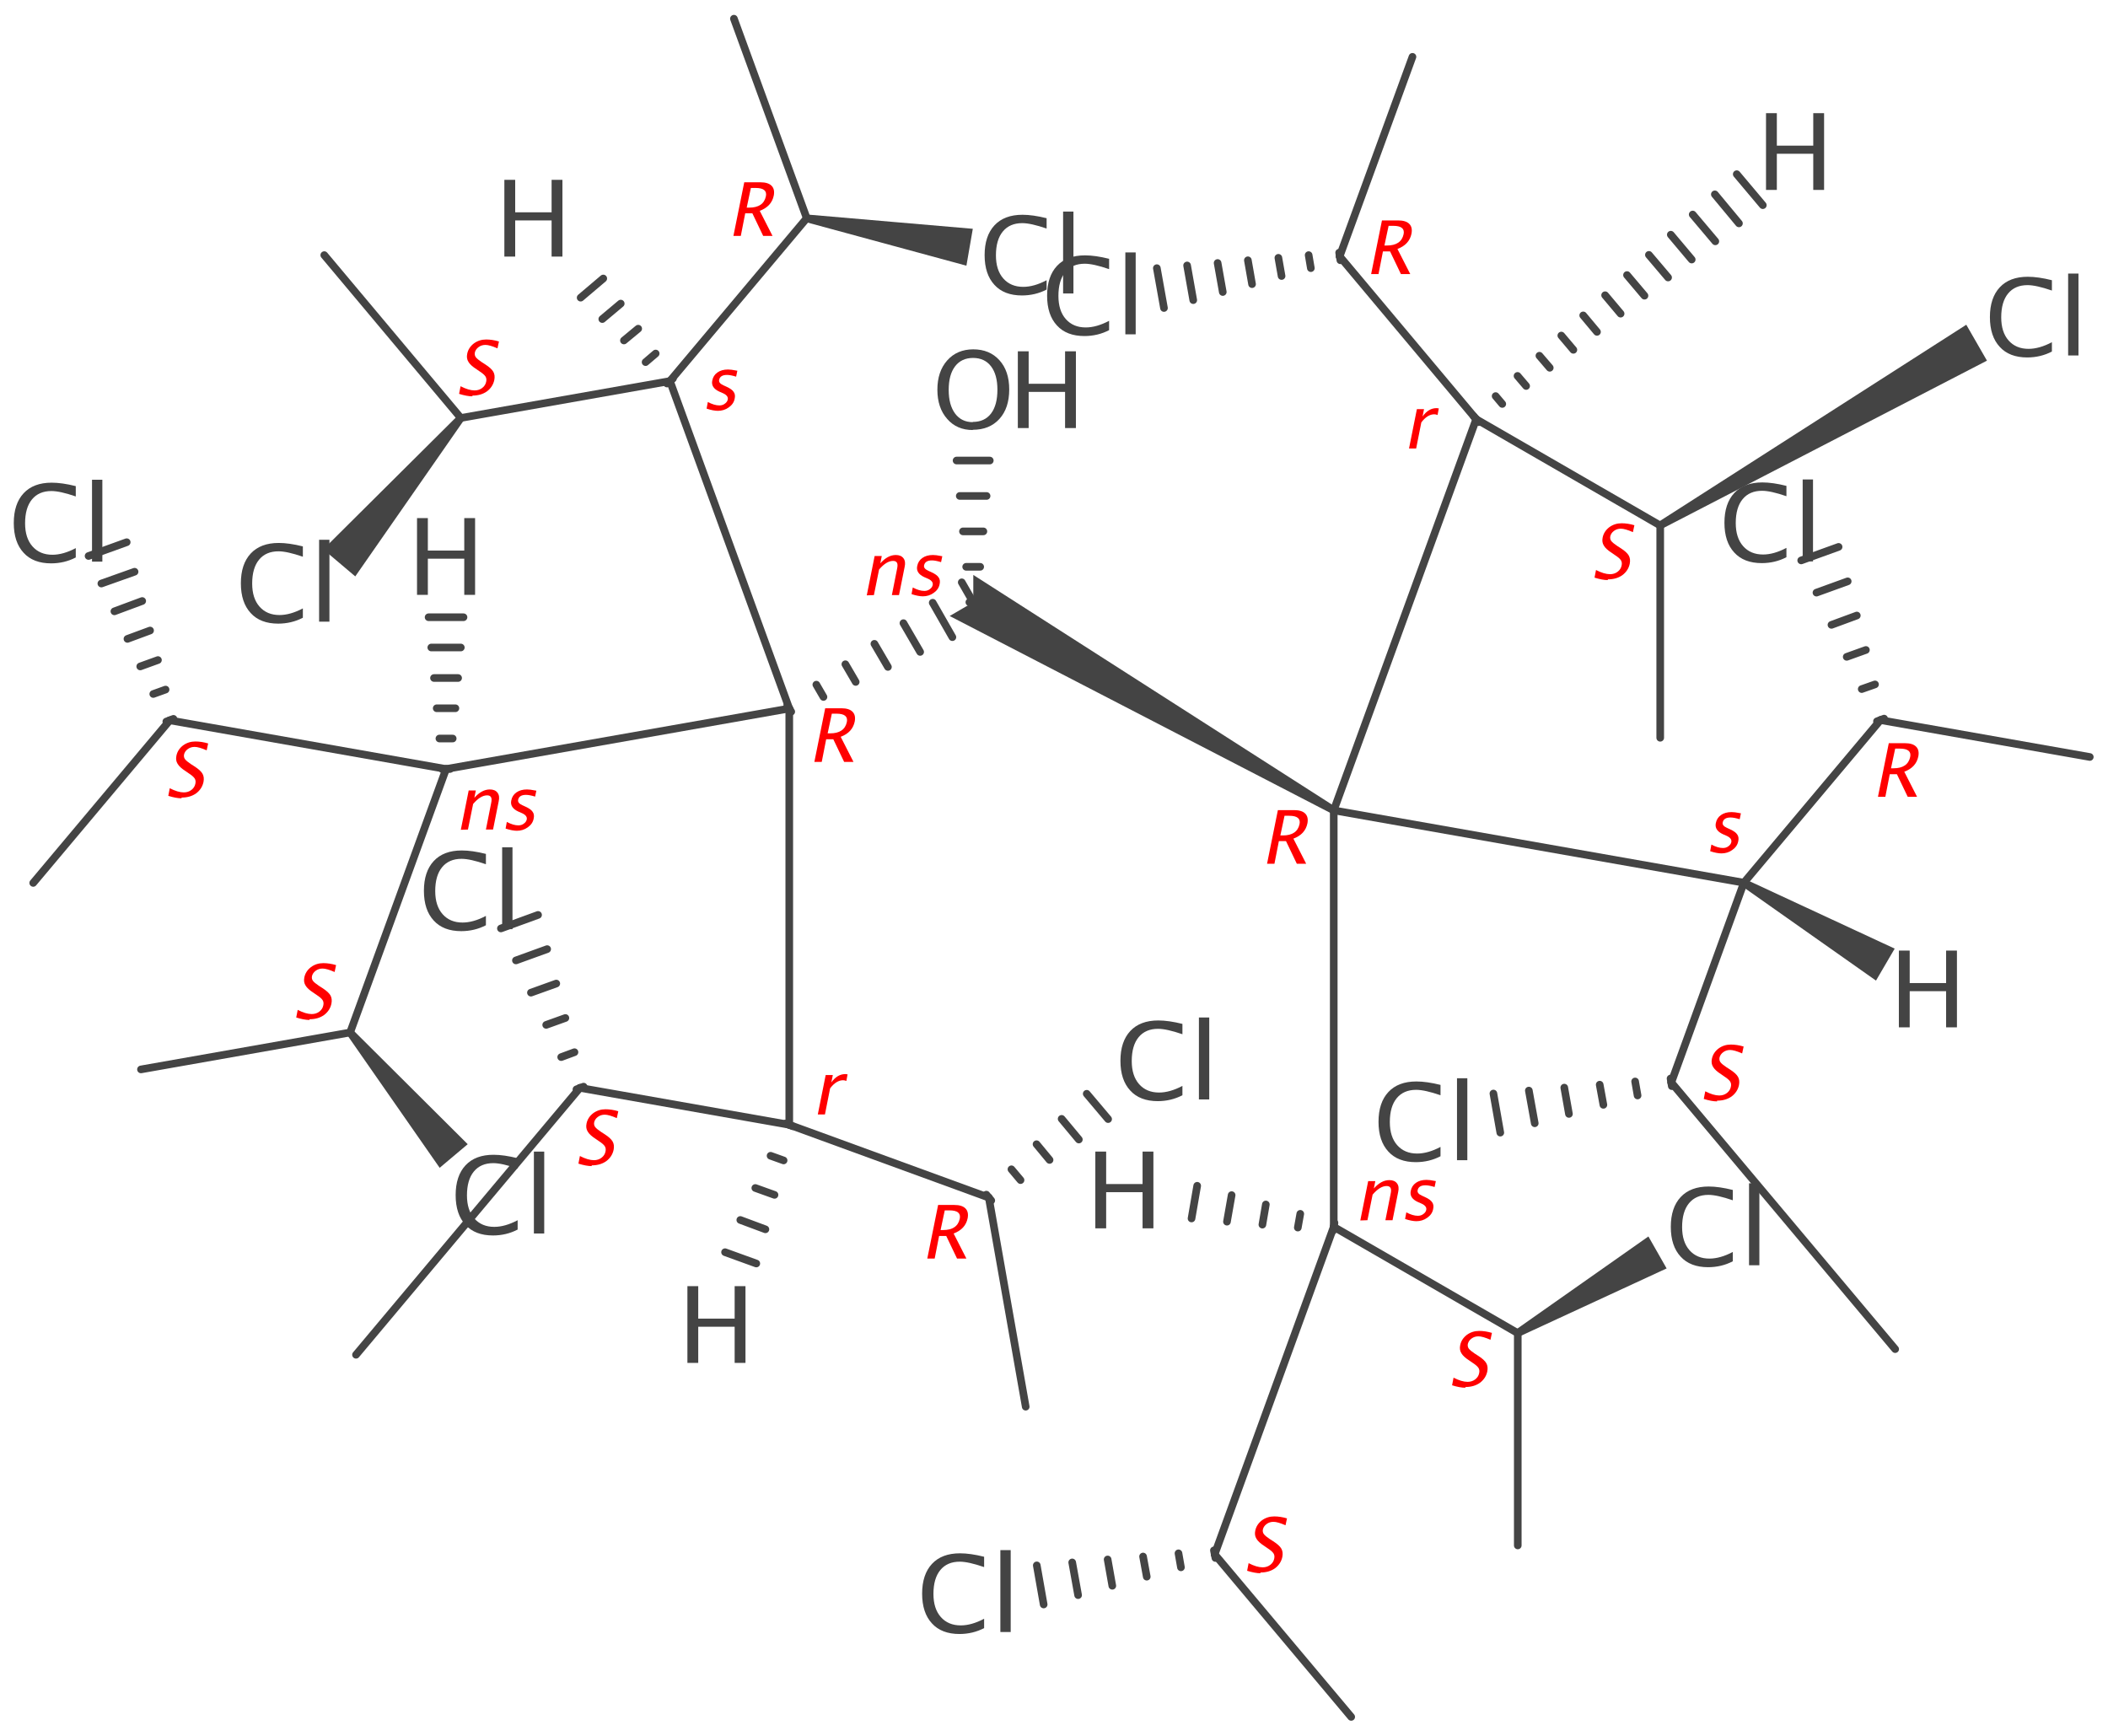 <?xml version='1.0' encoding='UTF-8'?>
<!DOCTYPE svg PUBLIC "-//W3C//DTD SVG 1.1//EN" "http://www.w3.org/Graphics/SVG/1.1/DTD/svg11.dtd">
<svg version='1.2' xmlns='http://www.w3.org/2000/svg' xmlns:xlink='http://www.w3.org/1999/xlink' width='85.68mm' height='70.57mm' viewBox='0 0 85.68 70.57'>
  <desc>Generated by the Chemistry Development Kit (http://github.com/cdk)</desc>
  <g stroke-linecap='round' stroke-linejoin='round' stroke='#444444' stroke-width='.31' fill='#444444'>
    <rect x='.0' y='.0' width='86.0' height='71.0' fill='#FFFFFF' stroke='none'/>
    <g id='mol1' class='mol'>
      <path id='mol1bnd1' class='bond' d='M54.14 33.08l.16 -.27l-14.74 -9.44v1.11l-.96 .56z' stroke='none'/>
      <line id='mol1bnd2' class='bond' x1='54.21' y1='32.94' x2='54.21' y2='49.87'/>
      <line id='mol1bnd3' class='bond' x1='54.21' y1='32.94' x2='60.0' y2='17.04'/>
      <line id='mol1bnd4' class='bond' x1='54.21' y1='32.94' x2='70.88' y2='35.88'/>
      <g id='mol1bnd5' class='bond'>
        <line x1='32.0' y1='28.66' x2='32.16' y2='28.93'/>
        <line x1='33.18' y1='27.83' x2='33.47' y2='28.33'/>
        <line x1='34.36' y1='27.0' x2='34.78' y2='27.72'/>
        <line x1='35.54' y1='26.17' x2='36.09' y2='27.11'/>
        <line x1='36.72' y1='25.33' x2='37.4' y2='26.5'/>
        <line x1='37.91' y1='24.5' x2='38.71' y2='25.9'/>
        <line x1='39.09' y1='23.67' x2='40.02' y2='25.29'/>
      </g>
      <g id='mol1bnd6' class='bond'>
        <line x1='39.4' y1='24.48' x2='39.71' y2='24.48'/>
        <line x1='39.27' y1='23.04' x2='39.84' y2='23.04'/>
        <line x1='39.14' y1='21.6' x2='39.97' y2='21.6'/>
        <line x1='39.01' y1='20.16' x2='40.1' y2='20.16'/>
        <line x1='38.88' y1='18.72' x2='40.23' y2='18.72'/>
      </g>
      <line id='mol1bnd7' class='bond' x1='32.08' y1='28.8' x2='32.08' y2='45.72'/>
      <line id='mol1bnd8' class='bond' x1='32.08' y1='28.8' x2='18.13' y2='31.26'/>
      <line id='mol1bnd9' class='bond' x1='32.08' y1='28.8' x2='27.23' y2='15.49'/>
      <line id='mol1bnd10' class='bond' x1='32.08' y1='45.72' x2='40.19' y2='48.68'/>
      <line id='mol1bnd11' class='bond' x1='32.08' y1='45.72' x2='23.57' y2='44.22'/>
      <line id='mol1bnd12' class='bond' x1='40.19' y1='48.68' x2='41.69' y2='57.18'/>
      <g id='mol1bnd13' class='bond'>
        <line x1='40.09' y1='48.56' x2='40.29' y2='48.8'/>
        <line x1='41.11' y1='47.53' x2='41.48' y2='47.97'/>
        <line x1='42.13' y1='46.51' x2='42.66' y2='47.15'/>
        <line x1='43.15' y1='45.48' x2='43.85' y2='46.32'/>
        <line x1='44.17' y1='44.46' x2='45.04' y2='45.49'/>
      </g>
      <line id='mol1bnd14' class='bond' x1='18.13' y1='31.26' x2='6.9' y2='29.28'/>
      <line id='mol1bnd15' class='bond' x1='18.13' y1='31.26' x2='14.23' y2='41.97'/>
      <line id='mol1bnd16' class='bond' x1='14.23' y1='41.97' x2='5.73' y2='43.47'/>
      <path id='mol1bnd17' class='bond' d='M14.35 41.87l-.24 .2l3.76 5.4l.57 -.48l.57 -.48z' stroke='none'/>
      <line id='mol1bnd18' class='bond' x1='27.23' y1='15.49' x2='18.73' y2='16.99'/>
      <line id='mol1bnd19' class='bond' x1='27.23' y1='15.49' x2='32.79' y2='8.87'/>
      <line id='mol1bnd20' class='bond' x1='32.79' y1='8.87' x2='29.83' y2='.76'/>
      <path id='mol1bnd21' class='bond' d='M32.81 8.72l-.05 .31l6.52 1.77l.13 -.75l.13 -.75z' stroke='none'/>
      <line id='mol1bnd22' class='bond' x1='54.21' y1='49.87' x2='61.69' y2='54.19'/>
      <line id='mol1bnd23' class='bond' x1='54.21' y1='49.87' x2='49.37' y2='63.18'/>
      <line id='mol1bnd24' class='bond' x1='61.69' y1='54.19' x2='61.69' y2='62.82'/>
      <path id='mol1bnd25' class='bond' d='M61.61 54.05l.16 .27l5.97 -2.76l-.37 -.65l-.37 -.65z' stroke='none'/>
      <line id='mol1bnd26' class='bond' x1='60.0' y1='17.04' x2='67.48' y2='21.36'/>
      <line id='mol1bnd27' class='bond' x1='60.0' y1='17.04' x2='54.45' y2='10.42'/>
      <line id='mol1bnd28' class='bond' x1='54.45' y1='10.42' x2='57.41' y2='2.31'/>
      <g id='mol1bnd29' class='bond'>
        <line x1='54.48' y1='10.58' x2='54.43' y2='10.27'/>
        <line x1='53.28' y1='10.9' x2='53.19' y2='10.37'/>
        <line x1='52.09' y1='11.22' x2='51.96' y2='10.48'/>
        <line x1='50.89' y1='11.55' x2='50.72' y2='10.58'/>
        <line x1='49.7' y1='11.87' x2='49.49' y2='10.69'/>
        <line x1='48.5' y1='12.2' x2='48.25' y2='10.79'/>
        <line x1='47.31' y1='12.52' x2='47.02' y2='10.9'/>
      </g>
      <line id='mol1bnd30' class='bond' x1='70.88' y1='35.88' x2='67.93' y2='44.0'/>
      <line id='mol1bnd31' class='bond' x1='70.88' y1='35.88' x2='76.43' y2='29.27'/>
      <line id='mol1bnd32' class='bond' x1='76.43' y1='29.27' x2='84.94' y2='30.77'/>
      <g id='mol1bnd33' class='bond'>
        <line x1='76.29' y1='29.32' x2='76.58' y2='29.21'/>
        <line x1='75.67' y1='28.01' x2='76.21' y2='27.82'/>
        <line x1='75.06' y1='26.7' x2='75.84' y2='26.42'/>
        <line x1='74.44' y1='25.4' x2='75.47' y2='25.02'/>
        <line x1='73.83' y1='24.09' x2='75.1' y2='23.63'/>
        <line x1='73.21' y1='22.78' x2='74.73' y2='22.23'/>
      </g>
      <line id='mol1bnd34' class='bond' x1='6.9' y1='29.28' x2='1.35' y2='35.89'/>
      <g id='mol1bnd35' class='bond'>
        <line x1='6.76' y1='29.33' x2='7.05' y2='29.22'/>
        <line x1='6.23' y1='28.21' x2='6.73' y2='28.03'/>
        <line x1='5.7' y1='27.09' x2='6.42' y2='26.83'/>
        <line x1='5.18' y1='25.97' x2='6.1' y2='25.63'/>
        <line x1='4.65' y1='24.85' x2='5.78' y2='24.43'/>
        <line x1='4.12' y1='23.72' x2='5.47' y2='23.24'/>
        <line x1='3.6' y1='22.6' x2='5.15' y2='22.04'/>
      </g>
      <path id='mol1bnd36' class='bond' d='M18.85 17.09l-.24 -.2l-5.47 5.44l.65 .55l.65 .55z' stroke='none'/>
      <line id='mol1bnd37' class='bond' x1='18.73' y1='16.99' x2='13.18' y2='10.37'/>
      <line id='mol1bnd38' class='bond' x1='23.57' y1='44.22' x2='14.47' y2='55.07'/>
      <g id='mol1bnd39' class='bond'>
        <line x1='23.43' y1='44.28' x2='23.72' y2='44.17'/>
        <line x1='22.81' y1='42.97' x2='23.35' y2='42.77'/>
        <line x1='22.2' y1='41.66' x2='22.98' y2='41.38'/>
        <line x1='21.58' y1='40.35' x2='22.61' y2='39.98'/>
        <line x1='20.97' y1='39.04' x2='22.24' y2='38.58'/>
        <line x1='20.36' y1='37.74' x2='21.87' y2='37.19'/>
      </g>
      <line id='mol1bnd40' class='bond' x1='67.48' y1='21.36' x2='67.48' y2='29.99'/>
      <path id='mol1bnd41' class='bond' d='M67.4 21.22l.16 .27l13.2 -6.83l-.42 -.73l-.42 -.73z' stroke='none'/>
      <line id='mol1bnd42' class='bond' x1='67.93' y1='44.0' x2='77.03' y2='54.84'/>
      <g id='mol1bnd43' class='bond'>
        <line x1='67.95' y1='44.15' x2='67.9' y2='43.84'/>
        <line x1='66.56' y1='44.53' x2='66.46' y2='43.96'/>
        <line x1='65.17' y1='44.91' x2='65.02' y2='44.09'/>
        <line x1='63.77' y1='45.28' x2='63.58' y2='44.21'/>
        <line x1='62.38' y1='45.66' x2='62.14' y2='44.33'/>
        <line x1='60.98' y1='46.04' x2='60.7' y2='44.45'/>
      </g>
      <g id='mol1bnd44' class='bond'>
        <line x1='49.4' y1='63.33' x2='49.34' y2='63.02'/>
        <line x1='48.0' y1='63.71' x2='47.9' y2='63.14'/>
        <line x1='46.61' y1='64.09' x2='46.46' y2='63.27'/>
        <line x1='45.21' y1='64.46' x2='45.02' y2='63.39'/>
        <line x1='43.82' y1='64.84' x2='43.58' y2='63.51'/>
        <line x1='42.42' y1='65.22' x2='42.14' y2='63.63'/>
      </g>
      <line id='mol1bnd45' class='bond' x1='49.37' y1='63.18' x2='54.92' y2='69.79'/>
      <g id='mol1bnd46' class='bond'>
        <line x1='32.22' y1='45.78' x2='31.93' y2='45.67'/>
        <line x1='31.85' y1='47.17' x2='31.32' y2='46.98'/>
        <line x1='31.48' y1='48.57' x2='30.7' y2='48.29'/>
        <line x1='31.11' y1='49.97' x2='30.09' y2='49.59'/>
        <line x1='30.74' y1='51.36' x2='29.47' y2='50.9'/>
      </g>
      <g id='mol1bnd47' class='bond'>
        <line x1='17.97' y1='31.26' x2='18.29' y2='31.26'/>
        <line x1='17.86' y1='30.02' x2='18.4' y2='30.02'/>
        <line x1='17.75' y1='28.79' x2='18.51' y2='28.79'/>
        <line x1='17.64' y1='27.56' x2='18.62' y2='27.56'/>
        <line x1='17.53' y1='26.32' x2='18.73' y2='26.32'/>
        <line x1='17.42' y1='25.09' x2='18.84' y2='25.09'/>
      </g>
      <g id='mol1bnd48' class='bond'>
        <line x1='27.11' y1='15.59' x2='27.35' y2='15.39'/>
        <line x1='26.24' y1='14.72' x2='26.65' y2='14.37'/>
        <line x1='25.36' y1='13.84' x2='25.94' y2='13.36'/>
        <line x1='24.48' y1='12.97' x2='25.23' y2='12.34'/>
        <line x1='23.6' y1='12.1' x2='24.52' y2='11.32'/>
      </g>
      <g id='mol1bnd49' class='bond'>
        <line x1='54.19' y1='50.02' x2='54.24' y2='49.71'/>
        <line x1='52.75' y1='49.9' x2='52.85' y2='49.34'/>
        <line x1='51.31' y1='49.78' x2='51.45' y2='48.96'/>
        <line x1='49.87' y1='49.66' x2='50.06' y2='48.58'/>
        <line x1='48.43' y1='49.53' x2='48.66' y2='48.2'/>
      </g>
      <g id='mol1bnd50' class='bond'>
        <line x1='59.9' y1='16.92' x2='60.1' y2='17.16'/>
        <line x1='60.79' y1='16.1' x2='61.06' y2='16.42'/>
        <line x1='61.68' y1='15.28' x2='62.03' y2='15.69'/>
        <line x1='62.57' y1='14.46' x2='62.99' y2='14.95'/>
        <line x1='63.46' y1='13.64' x2='63.95' y2='14.22'/>
        <line x1='64.35' y1='12.82' x2='64.91' y2='13.49'/>
        <line x1='65.24' y1='12.0' x2='65.87' y2='12.75'/>
        <line x1='66.13' y1='11.18' x2='66.84' y2='12.02'/>
        <line x1='67.02' y1='10.36' x2='67.8' y2='11.28'/>
        <line x1='67.91' y1='9.54' x2='68.76' y2='10.55'/>
        <line x1='68.8' y1='8.72' x2='69.72' y2='9.81'/>
        <line x1='69.7' y1='7.9' x2='70.68' y2='9.08'/>
        <line x1='70.59' y1='7.08' x2='71.65' y2='8.34'/>
      </g>
      <path id='mol1bnd51' class='bond' d='M70.96 35.75l-.16 .27l5.45 3.84l.38 -.65l.38 -.65z' stroke='none'/>
      <g id='mol1atm2' class='atom'>
        <path d='M39.54 17.48q-.65 .0 -1.04 -.45q-.4 -.45 -.4 -1.19q.0 -.74 .4 -1.19q.4 -.45 1.06 -.45q.66 .0 1.06 .44q.4 .44 .4 1.19q.0 .76 -.4 1.2q-.4 .44 -1.08 .44zM39.54 17.15q.48 .0 .74 -.34q.26 -.34 .26 -.97q.0 -.61 -.26 -.95q-.26 -.34 -.73 -.34q-.47 .0 -.73 .34q-.26 .34 -.26 .96q.0 .61 .26 .96q.26 .35 .72 .35z' stroke='none'/>
        <path d='M41.37 17.4v-3.12h.44v1.32h1.48v-1.32h.44v3.12h-.44v-1.47h-1.48v1.47z' stroke='none'/>
      </g>
      <path id='mol1atm4' class='atom' d='M20.04 50.22q-.73 .0 -1.12 -.43q-.4 -.43 -.4 -1.21q.0 -.78 .4 -1.21q.4 -.43 1.14 -.43q.42 .0 .98 .14v.42q-.64 -.22 -.99 -.22q-.51 .0 -.79 .34q-.28 .34 -.28 .97q.0 .6 .3 .94q.3 .34 .81 .34q.44 .0 .95 -.27v.38q-.46 .24 -1.01 .24zM21.7 50.14v-3.33h.42v3.33z' stroke='none'/>
      <path id='mol1atm6' class='atom' d='M41.54 12.01q-.73 .0 -1.12 -.43q-.4 -.43 -.4 -1.21q.0 -.78 .4 -1.21q.4 -.43 1.14 -.43q.42 .0 .98 .14v.42q-.64 -.22 -.99 -.22q-.51 .0 -.79 .34q-.28 .34 -.28 .97q.0 .6 .3 .94q.3 .34 .81 .34q.44 .0 .95 -.27v.38q-.46 .24 -1.01 .24zM43.21 11.93v-3.33h.42v3.33z' stroke='none'/>
      <path id='mol1atm7' class='atom' d='M47.06 44.76q-.73 .0 -1.12 -.43q-.4 -.43 -.4 -1.21q.0 -.78 .4 -1.21q.4 -.43 1.14 -.43q.42 .0 .98 .14v.42q-.64 -.22 -.99 -.22q-.51 .0 -.79 .34q-.28 .34 -.28 .97q.0 .6 .3 .94q.3 .34 .81 .34q.44 .0 .95 -.27v.38q-.46 .24 -1.01 .24zM48.73 44.69v-3.33h.42v3.33z' stroke='none'/>
      <path id='mol1atm10' class='atom' d='M44.08 13.66q-.73 .0 -1.12 -.43q-.4 -.43 -.4 -1.21q.0 -.78 .4 -1.21q.4 -.43 1.14 -.43q.42 .0 .98 .14v.42q-.64 -.22 -.99 -.22q-.51 .0 -.79 .34q-.28 .34 -.28 .97q.0 .6 .3 .94q.3 .34 .81 .34q.44 .0 .95 -.27v.38q-.46 .24 -1.01 .24zM45.74 13.59v-3.33h.42v3.33z' stroke='none'/>
      <path id='mol1atm12' class='atom' d='M71.61 22.89q-.73 .0 -1.12 -.43q-.4 -.43 -.4 -1.21q.0 -.78 .4 -1.21q.4 -.43 1.14 -.43q.42 .0 .98 .14v.42q-.64 -.22 -.99 -.22q-.51 .0 -.79 .34q-.28 .34 -.28 .97q.0 .6 .3 .94q.3 .34 .81 .34q.44 .0 .95 -.27v.38q-.46 .24 -1.01 .24zM73.27 22.82v-3.33h.42v3.33z' stroke='none'/>
      <path id='mol1atm13' class='atom' d='M69.43 51.51q-.73 .0 -1.12 -.43q-.4 -.43 -.4 -1.21q.0 -.78 .4 -1.21q.4 -.43 1.14 -.43q.42 .0 .98 .14v.42q-.64 -.22 -.99 -.22q-.51 .0 -.79 .34q-.28 .34 -.28 .97q.0 .6 .3 .94q.3 .34 .81 .34q.44 .0 .95 -.27v.38q-.46 .24 -1.01 .24zM71.09 51.43v-3.33h.42v3.33z' stroke='none'/>
      <path id='mol1atm15' class='atom' d='M2.08 22.9q-.73 .0 -1.12 -.43q-.4 -.43 -.4 -1.21q.0 -.78 .4 -1.21q.4 -.43 1.14 -.43q.42 .0 .98 .14v.42q-.64 -.22 -.99 -.22q-.51 .0 -.79 .34q-.28 .34 -.28 .97q.0 .6 .3 .94q.3 .34 .81 .34q.44 .0 .95 -.27v.38q-.46 .24 -1.01 .24zM3.74 22.83v-3.33h.42v3.33z' stroke='none'/>
      <path id='mol1atm16' class='atom' d='M11.31 25.35q-.73 .0 -1.12 -.43q-.4 -.43 -.4 -1.21q.0 -.78 .4 -1.21q.4 -.43 1.14 -.43q.42 .0 .98 .14v.42q-.64 -.22 -.99 -.22q-.51 .0 -.79 .34q-.28 .34 -.28 .97q.0 .6 .3 .94q.3 .34 .81 .34q.44 .0 .95 -.27v.38q-.46 .24 -1.01 .24zM12.97 25.27v-3.33h.42v3.33z' stroke='none'/>
      <path id='mol1atm19' class='atom' d='M18.75 37.85q-.73 .0 -1.12 -.43q-.4 -.43 -.4 -1.21q.0 -.78 .4 -1.21q.4 -.43 1.14 -.43q.42 .0 .98 .14v.42q-.64 -.22 -.99 -.22q-.51 .0 -.79 .34q-.28 .34 -.28 .97q.0 .6 .3 .94q.3 .34 .81 .34q.44 .0 .95 -.27v.38q-.46 .24 -1.01 .24zM20.41 37.77v-3.33h.42v3.33z' stroke='none'/>
      <path id='mol1atm21' class='atom' d='M82.4 14.53q-.73 .0 -1.12 -.43q-.4 -.43 -.4 -1.21q.0 -.78 .4 -1.21q.4 -.43 1.14 -.43q.42 .0 .98 .14v.42q-.64 -.22 -.99 -.22q-.51 .0 -.79 .34q-.28 .34 -.28 .97q.0 .6 .3 .94q.3 .34 .81 .34q.44 .0 .95 -.27v.38q-.46 .24 -1.01 .24zM84.06 14.45v-3.33h.42v3.33z' stroke='none'/>
      <path id='mol1atm23' class='atom' d='M57.55 47.24q-.73 .0 -1.12 -.43q-.4 -.43 -.4 -1.21q.0 -.78 .4 -1.21q.4 -.43 1.14 -.43q.42 .0 .98 .14v.42q-.64 -.22 -.99 -.22q-.51 .0 -.79 .34q-.28 .34 -.28 .97q.0 .6 .3 .94q.3 .34 .81 .34q.44 .0 .95 -.27v.38q-.46 .24 -1.01 .24zM59.22 47.16v-3.33h.42v3.33z' stroke='none'/>
      <path id='mol1atm24' class='atom' d='M39.0 66.42q-.73 .0 -1.12 -.43q-.4 -.43 -.4 -1.21q.0 -.78 .4 -1.21q.4 -.43 1.14 -.43q.42 .0 .98 .14v.42q-.64 -.22 -.99 -.22q-.51 .0 -.79 .34q-.28 .34 -.28 .97q.0 .6 .3 .94q.3 .34 .81 .34q.44 .0 .95 -.27v.38q-.46 .24 -1.01 .24zM40.66 66.34v-3.33h.42v3.33z' stroke='none'/>
      <path id='mol1atm47' class='atom' d='M27.94 55.4v-3.12h.44v1.32h1.48v-1.32h.44v3.12h-.44v-1.47h-1.48v1.47z' stroke='none'/>
      <path id='mol1atm48' class='atom' d='M16.95 24.18v-3.12h.44v1.32h1.48v-1.32h.44v3.12h-.44v-1.47h-1.48v1.47z' stroke='none'/>
      <path id='mol1atm49' class='atom' d='M20.5 10.43v-3.12h.44v1.32h1.48v-1.32h.44v3.12h-.44v-1.47h-1.48v1.47z' stroke='none'/>
      <path id='mol1atm50' class='atom' d='M44.52 49.93v-3.12h.44v1.32h1.48v-1.32h.44v3.12h-.44v-1.47h-1.48v1.47z' stroke='none'/>
      <path id='mol1atm51' class='atom' d='M71.78 7.72v-3.12h.44v1.32h1.48v-1.32h.44v3.12h-.44v-1.47h-1.48v1.47z' stroke='none'/>
      <path id='mol1atm52' class='atom' d='M77.18 41.76v-3.12h.44v1.32h1.48v-1.32h.44v3.12h-.44v-1.47h-1.48v1.47z' stroke='none'/>
      <path d='M35.23 24.2l.32 -1.6h.29l-.06 .3q.3 -.34 .63 -.34q.21 .0 .31 .13q.1 .13 .05 .35l-.23 1.15h-.29l.21 -1.06q.04 -.18 -.0 -.25q-.04 -.08 -.16 -.08q-.27 .0 -.57 .35l-.21 1.04zM37.52 24.24q-.2 .0 -.47 -.09l.05 -.27q.26 .14 .47 .14q.13 .0 .22 -.07q.1 -.07 .12 -.17q.03 -.15 -.18 -.25l-.16 -.07q-.35 -.16 -.29 -.45q.04 -.21 .21 -.33q.17 -.12 .43 -.12q.13 .0 .32 .04l.06 .01l-.05 .24q-.23 -.07 -.37 -.07q-.28 .0 -.32 .2q-.03 .13 .17 .22l.13 .06q.22 .1 .29 .21q.08 .11 .04 .28q-.04 .21 -.24 .35q-.19 .14 -.45 .14z' stroke='none' fill='#FF0000'/>
      <path d='M33.24 45.3l.32 -1.6h.29l-.06 .3q.24 -.34 .57 -.34q.04 .0 .09 .01l-.05 .27q-.07 -.03 -.13 -.03q-.28 .0 -.53 .33l-.21 1.06z' stroke='none' fill='#FF0000'/>
      <path d='M37.69 51.16l.44 -2.18h.66q.31 .0 .45 .14q.14 .14 .09 .4q-.09 .44 -.57 .62l.52 1.02h-.38l-.44 -.92h-.29l-.18 .92zM38.23 50.0h.1q.58 .0 .68 -.46q.07 -.34 -.42 -.34h-.19z' stroke='none' fill='#FF0000'/>
      <path d='M18.73 33.73l.32 -1.6h.29l-.06 .3q.3 -.34 .63 -.34q.21 .0 .31 .13q.1 .13 .05 .35l-.23 1.15h-.29l.21 -1.06q.04 -.18 -.0 -.25q-.04 -.08 -.16 -.08q-.27 .0 -.57 .35l-.21 1.04zM21.02 33.77q-.2 .0 -.47 -.09l.05 -.27q.26 .14 .47 .14q.13 .0 .22 -.07q.1 -.07 .12 -.17q.03 -.15 -.18 -.25l-.16 -.07q-.35 -.16 -.29 -.45q.04 -.21 .21 -.33q.17 -.12 .43 -.12q.13 .0 .32 .04l.06 .01l-.05 .24q-.23 -.07 -.37 -.07q-.28 .0 -.32 .2q-.03 .13 .17 .22l.13 .06q.22 .1 .29 .21q.08 .11 .04 .28q-.04 .21 -.24 .35q-.19 .14 -.45 .14z' stroke='none' fill='#FF0000'/>
      <path d='M7.38 32.45q-.22 .0 -.54 -.1l.06 -.31q.33 .17 .57 .17q.18 .0 .31 -.1q.13 -.1 .16 -.25q.03 -.13 -.03 -.22q-.06 -.09 -.23 -.2l-.13 -.09q-.25 -.16 -.33 -.3q-.09 -.14 -.05 -.33q.05 -.25 .27 -.42q.22 -.16 .5 -.16q.25 .0 .52 .08l-.06 .28q-.32 -.14 -.49 -.14q-.16 .0 -.28 .09q-.12 .09 -.15 .22q-.02 .11 .04 .19q.06 .08 .24 .2l.14 .09q.25 .16 .33 .3q.08 .14 .04 .34q-.06 .28 -.3 .46q-.24 .17 -.59 .17z' stroke='none' fill='#FF0000'/>
      <path d='M12.58 41.46q-.22 .0 -.54 -.1l.06 -.31q.33 .17 .57 .17q.18 .0 .31 -.1q.13 -.1 .16 -.25q.03 -.13 -.03 -.22q-.06 -.09 -.23 -.2l-.13 -.09q-.25 -.16 -.33 -.3q-.09 -.14 -.05 -.33q.05 -.25 .27 -.42q.22 -.16 .5 -.16q.25 .0 .52 .08l-.06 .28q-.32 -.14 -.49 -.14q-.16 .0 -.28 .09q-.12 .09 -.15 .22q-.02 .11 .04 .19q.06 .08 .24 .2l.14 .09q.25 .16 .33 .3q.08 .14 .04 .34q-.06 .28 -.3 .46q-.24 .17 -.59 .17z' stroke='none' fill='#FF0000'/>
      <path d='M29.19 16.7q-.2 .0 -.47 -.09l.05 -.27q.26 .14 .47 .14q.13 .0 .22 -.07q.1 -.07 .12 -.17q.03 -.15 -.18 -.25l-.16 -.07q-.35 -.16 -.29 -.45q.04 -.21 .21 -.33q.17 -.12 .43 -.12q.13 .0 .32 .04l.06 .01l-.05 .24q-.23 -.07 -.37 -.07q-.28 .0 -.32 .2q-.03 .13 .17 .22l.13 .06q.22 .1 .29 .21q.08 .11 .04 .28q-.04 .21 -.24 .35q-.19 .14 -.45 .14z' stroke='none' fill='#FF0000'/>
      <path d='M19.2 16.11q-.22 .0 -.54 -.1l.06 -.31q.33 .17 .57 .17q.18 .0 .31 -.1q.13 -.1 .16 -.25q.03 -.13 -.03 -.22q-.06 -.09 -.23 -.2l-.13 -.09q-.25 -.16 -.33 -.3q-.09 -.14 -.05 -.33q.05 -.25 .27 -.42q.22 -.16 .5 -.16q.25 .0 .52 .08l-.06 .28q-.32 -.14 -.49 -.14q-.16 .0 -.28 .09q-.12 .09 -.15 .22q-.02 .11 .04 .19q.06 .08 .24 .2l.14 .09q.25 .16 .33 .3q.08 .14 .04 .34q-.06 .28 -.3 .46q-.24 .17 -.59 .17z' stroke='none' fill='#FF0000'/>
      <path d='M29.81 9.59l.44 -2.18h.66q.31 .0 .45 .14q.14 .14 .09 .4q-.09 .44 -.57 .62l.52 1.02h-.38l-.44 -.92h-.29l-.18 .92zM30.35 8.44h.1q.58 .0 .68 -.46q.07 -.34 -.42 -.34h-.19z' stroke='none' fill='#FF0000'/>
      <path d='M24.05 47.4q-.22 .0 -.54 -.1l.06 -.31q.33 .17 .57 .17q.18 .0 .31 -.1q.13 -.1 .16 -.25q.03 -.13 -.03 -.22q-.06 -.09 -.23 -.2l-.13 -.09q-.25 -.16 -.33 -.3q-.09 -.14 -.05 -.33q.05 -.25 .27 -.42q.22 -.16 .5 -.16q.25 .0 .52 .08l-.06 .28q-.32 -.14 -.49 -.14q-.16 .0 -.28 .09q-.12 .09 -.15 .22q-.02 .11 .04 .19q.06 .08 .24 .2l.14 .09q.25 .16 .33 .3q.08 .14 .04 .34q-.06 .28 -.3 .46q-.24 .17 -.59 .17z' stroke='none' fill='#FF0000'/>
      <path d='M55.29 49.61l.32 -1.6h.29l-.06 .3q.3 -.34 .63 -.34q.21 .0 .31 .13q.1 .13 .05 .35l-.23 1.15h-.29l.21 -1.06q.04 -.18 -.0 -.25q-.04 -.08 -.16 -.08q-.27 .0 -.57 .35l-.21 1.04zM57.58 49.64q-.2 .0 -.47 -.09l.05 -.27q.26 .14 .47 .14q.13 .0 .22 -.07q.1 -.07 .12 -.17q.03 -.15 -.18 -.25l-.16 -.07q-.35 -.16 -.29 -.45q.04 -.21 .21 -.33q.17 -.12 .43 -.12q.13 .0 .32 .04l.06 .01l-.05 .24q-.23 -.07 -.37 -.07q-.28 .0 -.32 .2q-.03 .13 .17 .22l.13 .06q.22 .1 .29 .21q.08 .11 .04 .28q-.04 .21 -.24 .35q-.19 .14 -.45 .14z' stroke='none' fill='#FF0000'/>
      <path d='M59.56 56.41q-.22 .0 -.54 -.1l.06 -.31q.33 .17 .57 .17q.18 .0 .31 -.1q.13 -.1 .16 -.25q.03 -.13 -.03 -.22q-.06 -.09 -.23 -.2l-.13 -.09q-.25 -.16 -.33 -.3q-.09 -.14 -.05 -.33q.05 -.25 .27 -.42q.22 -.16 .5 -.16q.25 .0 .52 .08l-.06 .28q-.32 -.14 -.49 -.14q-.16 .0 -.28 .09q-.12 .09 -.15 .22q-.02 .11 .04 .19q.06 .08 .24 .2l.14 .09q.25 .16 .33 .3q.08 .14 .04 .34q-.06 .28 -.3 .46q-.24 .17 -.59 .17z' stroke='none' fill='#FF0000'/>
      <path d='M57.27 18.23l.32 -1.6h.29l-.06 .3q.24 -.34 .57 -.34q.04 .0 .09 .01l-.05 .27q-.07 -.03 -.13 -.03q-.28 .0 -.53 .33l-.21 1.06z' stroke='none' fill='#FF0000'/>
      <path d='M65.35 23.58q-.22 .0 -.54 -.1l.06 -.31q.33 .17 .57 .17q.18 .0 .31 -.1q.13 -.1 .16 -.25q.03 -.13 -.03 -.22q-.06 -.09 -.23 -.2l-.13 -.09q-.25 -.16 -.33 -.3q-.09 -.14 -.05 -.33q.05 -.25 .27 -.42q.22 -.16 .5 -.16q.25 .0 .52 .08l-.06 .28q-.32 -.14 -.49 -.14q-.16 .0 -.28 .09q-.12 .09 -.15 .22q-.02 .11 .04 .19q.06 .08 .24 .2l.14 .09q.25 .16 .33 .3q.08 .14 .04 .34q-.06 .28 -.3 .46q-.24 .17 -.59 .17z' stroke='none' fill='#FF0000'/>
      <path d='M55.73 11.14l.44 -2.18h.66q.31 .0 .45 .14q.14 .14 .09 .4q-.09 .44 -.57 .62l.52 1.02h-.38l-.44 -.92h-.29l-.18 .92zM56.27 9.98h.1q.58 .0 .68 -.46q.07 -.34 -.42 -.34h-.19z' stroke='none' fill='#FF0000'/>
      <path d='M69.98 34.69q-.2 .0 -.47 -.09l.05 -.27q.26 .14 .47 .14q.13 .0 .22 -.07q.1 -.07 .12 -.17q.03 -.15 -.18 -.25l-.16 -.07q-.35 -.16 -.29 -.45q.04 -.21 .21 -.33q.17 -.12 .43 -.12q.13 .0 .32 .04l.06 .01l-.05 .24q-.23 -.07 -.37 -.07q-.28 .0 -.32 .2q-.03 .13 .17 .22l.13 .06q.22 .1 .29 .21q.08 .11 .04 .28q-.04 .21 -.24 .35q-.19 .14 -.45 .14z' stroke='none' fill='#FF0000'/>
      <path d='M69.79 44.77q-.22 .0 -.54 -.1l.06 -.31q.33 .17 .57 .17q.18 .0 .31 -.1q.13 -.1 .16 -.25q.03 -.13 -.03 -.22q-.06 -.09 -.23 -.2l-.13 -.09q-.25 -.16 -.33 -.3q-.09 -.14 -.05 -.33q.05 -.25 .27 -.42q.22 -.16 .5 -.16q.25 .0 .52 .08l-.06 .28q-.32 -.14 -.49 -.14q-.16 .0 -.28 .09q-.12 .09 -.15 .22q-.02 .11 .04 .19q.06 .08 .24 .2l.14 .09q.25 .16 .33 .3q.08 .14 .04 .34q-.06 .28 -.3 .46q-.24 .17 -.59 .17z' stroke='none' fill='#FF0000'/>
      <path d='M76.33 32.39l.44 -2.18h.66q.31 .0 .45 .14q.14 .14 .09 .4q-.09 .44 -.57 .62l.52 1.02h-.38l-.44 -.92h-.29l-.18 .92zM76.86 31.23h.1q.58 .0 .68 -.46q.07 -.34 -.42 -.34h-.19z' stroke='none' fill='#FF0000'/>
      <path d='M51.23 63.95q-.22 .0 -.54 -.1l.06 -.31q.33 .17 .57 .17q.18 .0 .31 -.1q.13 -.1 .16 -.25q.03 -.13 -.03 -.22q-.06 -.09 -.23 -.2l-.13 -.09q-.25 -.16 -.33 -.3q-.09 -.14 -.05 -.33q.05 -.25 .27 -.42q.22 -.16 .5 -.16q.25 .0 .52 .08l-.06 .28q-.32 -.14 -.49 -.14q-.16 .0 -.28 .09q-.12 .09 -.15 .22q-.02 .11 .04 .19q.06 .08 .24 .2l.14 .09q.25 .16 .33 .3q.08 .14 .04 .34q-.06 .28 -.3 .46q-.24 .17 -.59 .17z' stroke='none' fill='#FF0000'/>
      <path d='M51.5 35.11l.44 -2.18h.66q.31 .0 .45 .14q.14 .14 .09 .4q-.09 .44 -.57 .62l.52 1.02h-.38l-.44 -.92h-.29l-.18 .92zM52.04 33.96h.1q.58 .0 .68 -.46q.07 -.34 -.42 -.34h-.19z' stroke='none' fill='#FF0000'/>
      <path d='M33.1 30.97l.44 -2.18h.66q.31 .0 .45 .14q.14 .14 .09 .4q-.09 .44 -.57 .62l.52 1.02h-.38l-.44 -.92h-.29l-.18 .92zM33.64 29.81h.1q.58 .0 .68 -.46q.07 -.34 -.42 -.34h-.19z' stroke='none' fill='#FF0000'/>
    </g>
  </g>
</svg>
